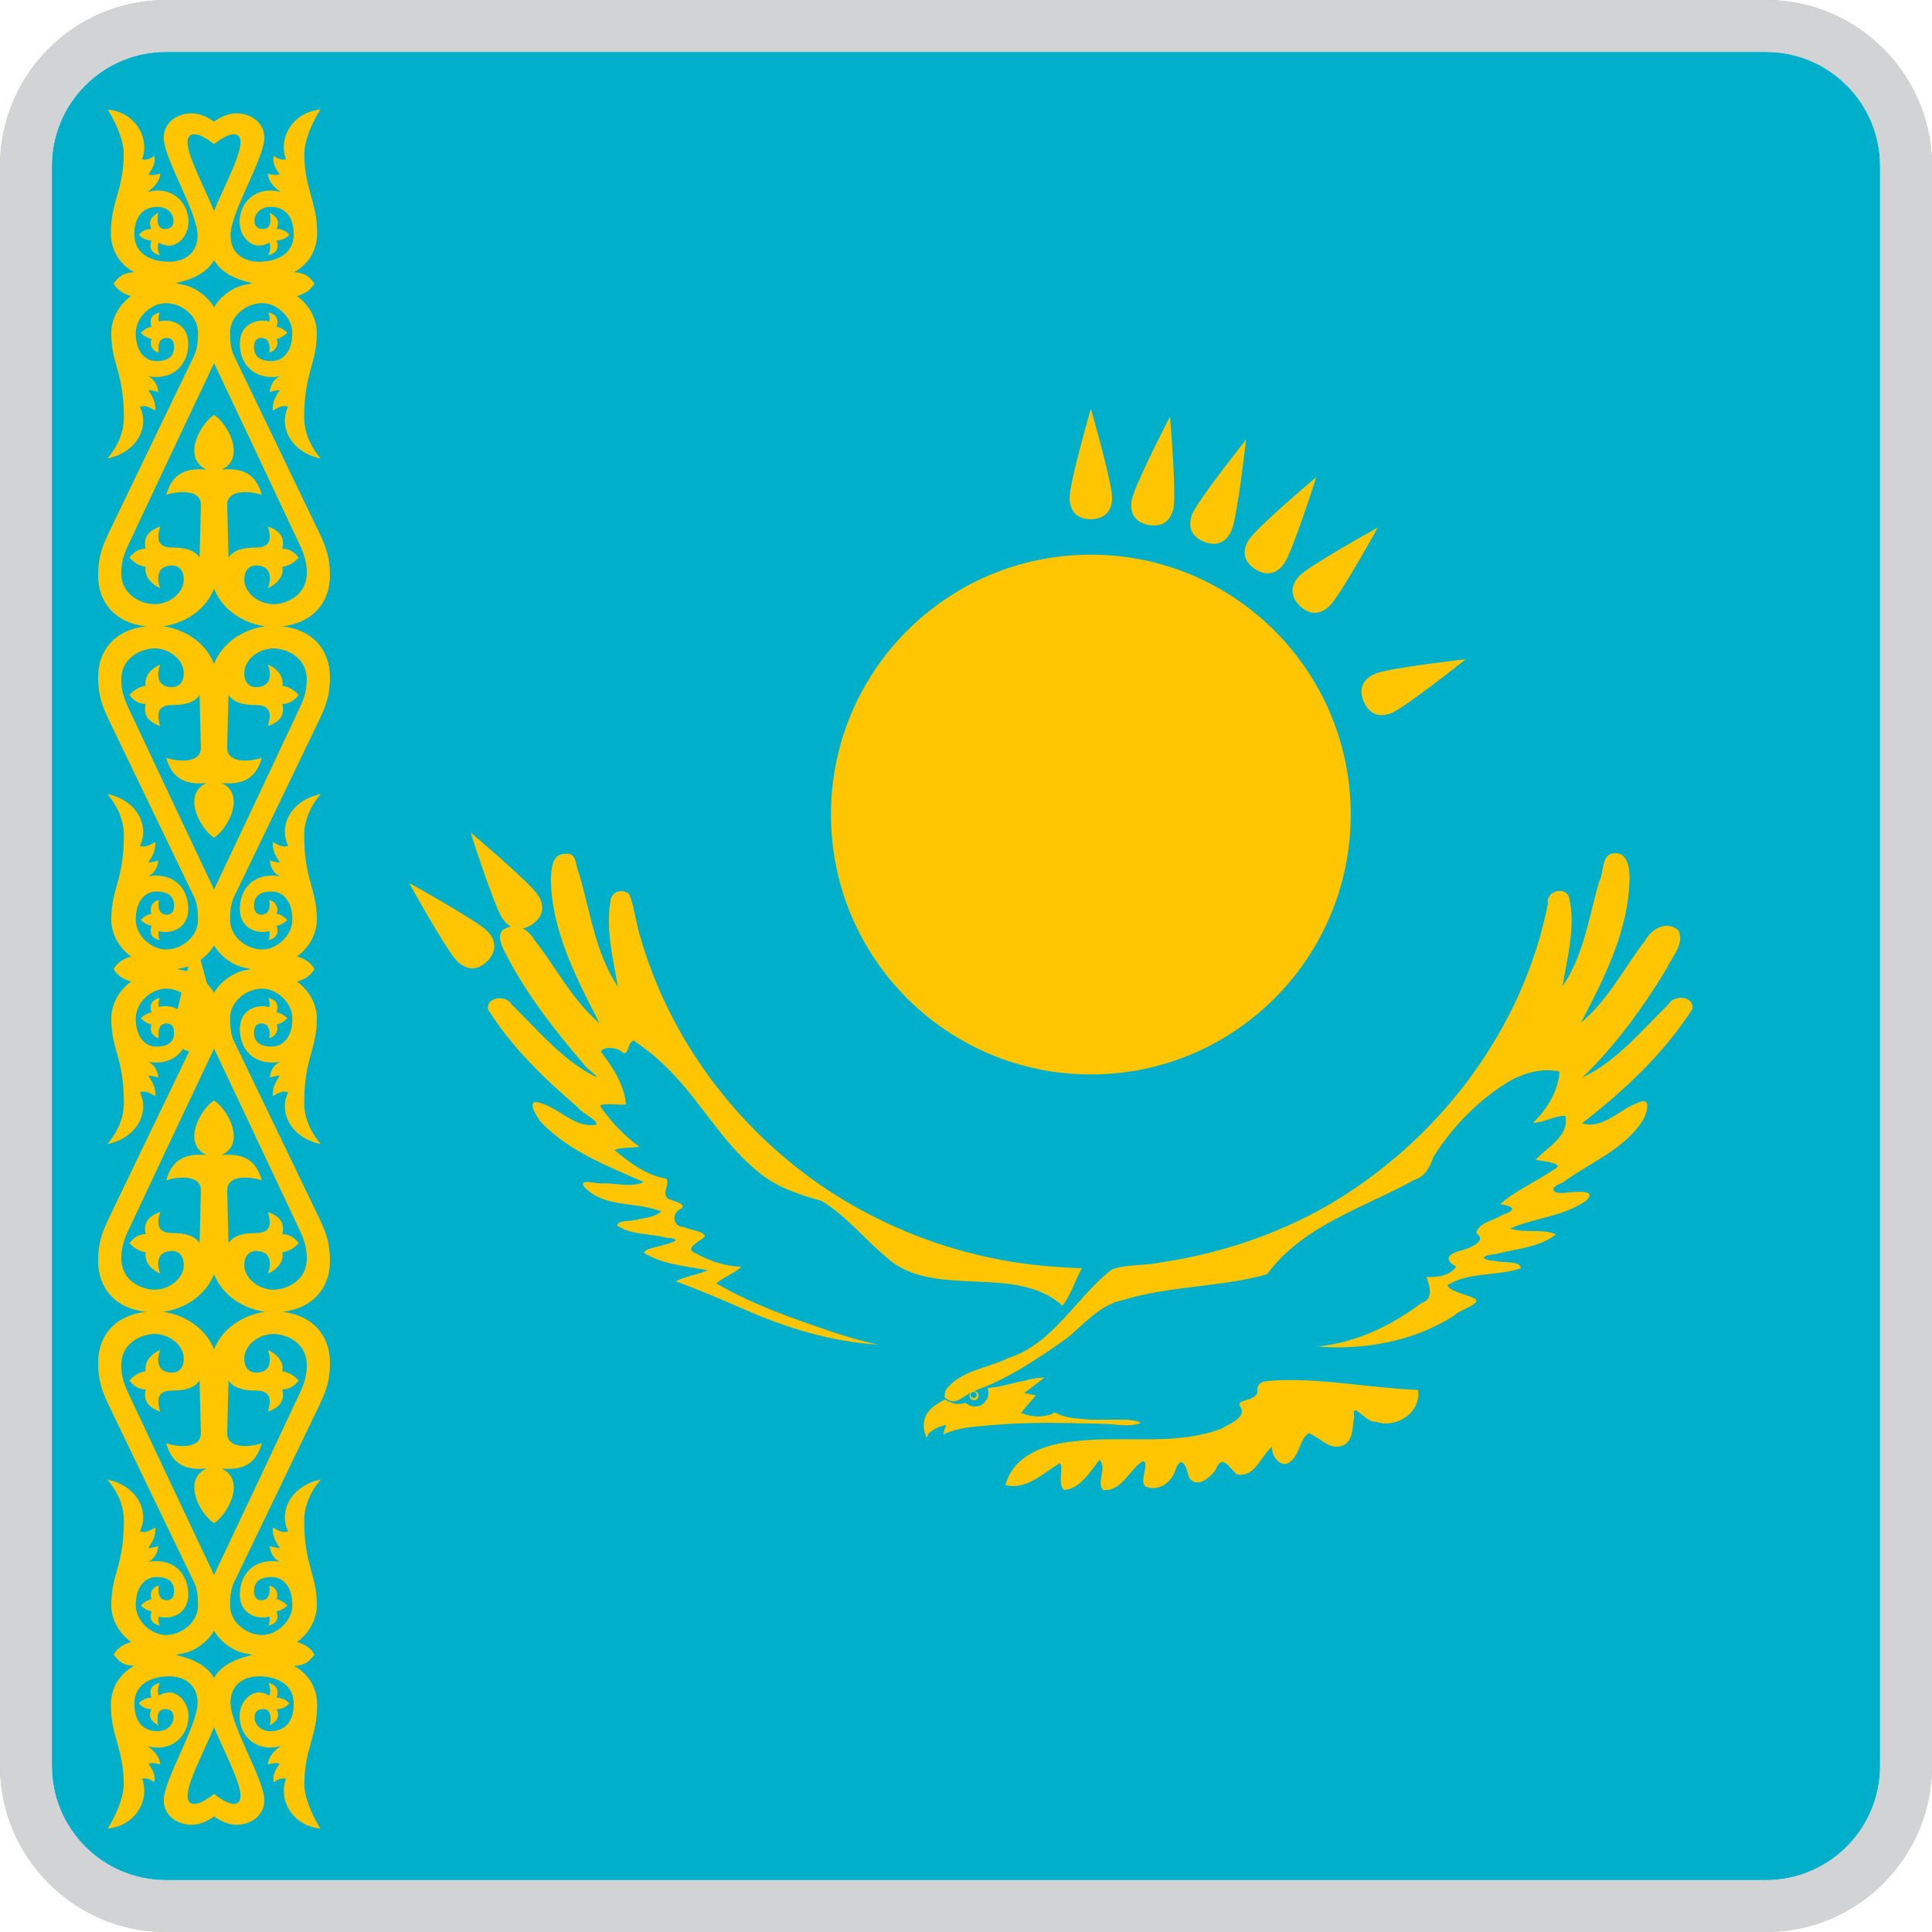 <?xml version="1.0" encoding="utf-8"?>
<!-- Generator: Adobe Illustrator 27.6.1, SVG Export Plug-In . SVG Version: 6.00 Build 0)  -->
<svg version="1.1" xmlns="http://www.w3.org/2000/svg" xmlns:xlink="http://www.w3.org/1999/xlink" x="0px" y="0px"
	 viewBox="0 0 120 120" style="enable-background:new 0 0 120 120;" xml:space="preserve">
<style type="text/css">
	.st0{fill:#CAB99E;}
	.st1{clip-path:url(#SVGID_00000180326642899650786390000004794784595519747502_);}
	.st2{fill:#00B0CB;}
	.st3{fill:#FFC500;}
	.st4{fill:#D1D3D4;}
</style>
<g id="Layer_1">
	<g>
		<g>
			<path class="st0" d="M109.686,3.223c3.916,0,7.091,3.175,7.091,7.091v99.372c0,3.919-3.175,7.092-7.091,7.092h-99.374
				c-3.916,0-7.091-3.173-7.091-7.092v-99.372c0-3.916,3.175-7.091,7.091-7.091H109.686 M109.686,0h-99.374
				C4.625,0,0,4.625,0,10.313v99.372C0,115.373,4.625,120,10.312,120h99.374C115.374,120,120,115.373,120,109.686v-99.372
				C120,4.625,115.374,0,109.686,0L109.686,0z"/>
		</g>
		<g>
			<defs>
				<path id="SVGID_1_" d="M116.777,109.686c0,3.919-3.175,7.092-7.091,7.092h-99.374c-3.916,0-7.091-3.173-7.091-7.092
					v-99.372c0-3.916,3.175-7.091,7.091-7.091h99.374c3.916,0,7.091,3.175,7.091,7.091V109.686z"/>
			</defs>
			<clipPath id="SVGID_00000162328302440882981000000008956896839604858809_">
				<use xlink:href="#SVGID_1_"  style="overflow:visible;"/>
			</clipPath>
			<g style="clip-path:url(#SVGID_00000162328302440882981000000008956896839604858809_);">
				<g>
					<rect x="-1.101" y="0.207" class="st2" width="123.922" height="119.965"/>
				</g>
				<g>
					<g>
						<g>
							<path class="st3" d="M67.754,34.451c8.913,0,16.142,7.226,16.142,16.141c0,8.916-7.229,16.143-16.142,16.143
								c-8.916,0-16.142-7.227-16.142-16.143C51.612,41.678,58.838,34.451,67.754,34.451z"/>
						</g>
					</g>
					<g id="r4_40_">
						<g id="r_160_">
							<g>
								<path class="st3" d="M67.754,32.25c0.96-0.012,1.319-0.613,1.319-1.332c0-0.959-1.319-5.529-1.319-5.529
									s-1.319,4.57-1.319,5.529C66.435,31.637,66.794,32.25,67.754,32.25z"/>
							</g>
						</g>
						<g transform="rotate(90)">
							<g id="r_159_">
								<g>
									<path class="st3" d="M86.096,50.592c0.013,0.961,0.613,1.32,1.332,1.32c0.959,0,5.53-1.32,5.53-1.32
										s-4.571-1.318-5.53-1.318C86.709,49.273,86.096,49.633,86.096,50.592z"/>
								</g>
							</g>
						</g>
						<g transform="rotate(180)">
							<g id="r_158_">
								<g>
									<path class="st3" d="M67.754,68.936c-0.96,0.012-1.319,0.611-1.319,1.332c0,0.959,1.319,5.529,1.319,5.529
										s1.319-4.57,1.319-5.529C69.073,69.547,68.714,68.936,67.754,68.936z"/>
								</g>
							</g>
						</g>
						<g transform="rotate(270)">
							<g id="r_157_">
								<g>
									<path class="st3" d="M49.411,50.592c-0.013-0.959-0.612-1.318-1.331-1.318c-0.961,0-5.529,1.318-5.529,1.318
										s4.568,1.32,5.529,1.32C48.799,51.912,49.411,51.553,49.411,50.592z"/>
								</g>
							</g>
						</g>
					</g>
					<g id="r4_39_">
						<g id="r_156_">
							<g>
								<path class="st3" d="M74.772,33.645c0.892,0.357,1.454-0.059,1.728-0.723
									c0.368-0.887,0.897-5.615,0.897-5.615s-2.968,3.717-3.335,4.604C73.788,32.576,73.885,33.277,74.772,33.645
									z"/>
							</g>
						</g>
						<g transform="rotate(90)">
							<g id="r_155_">
								<g>
									<path class="st3" d="M84.699,57.613c-0.355,0.891,0.061,1.453,0.726,1.726
										c0.887,0.367,5.615,0.898,5.615,0.898s-3.719-2.969-4.605-3.336C85.769,56.627,85.067,56.725,84.699,57.613z
										"/>
								</g>
							</g>
						</g>
						<g transform="rotate(180)">
							<g id="r_154_">
								<g>
									<path class="st3" d="M60.733,67.539c-0.892-0.355-1.453,0.06-1.728,0.725
										c-0.367,0.887-0.896,5.615-0.896,5.615s2.968-3.717,3.335-4.606C61.719,68.609,61.621,67.906,60.733,67.539
										z"/>
								</g>
							</g>
						</g>
						<g transform="rotate(22.5)">
							<g id="r_153_">
								<g>
									<path class="st3" d="M50.807,43.572c0.355-0.891-0.059-1.453-0.725-1.728
										c-0.888-0.367-5.612-0.896-5.612-0.896s3.715,2.969,4.603,3.336C49.737,44.559,50.44,44.459,50.807,43.572
										z"/>
								</g>
							</g>
						</g>
					</g>
					<g id="r4_38_">
						<g id="r_152_">
							<g>
								<path class="st3" d="M80.724,37.623c0.687,0.67,1.365,0.5,1.875-0.008c0.678-0.68,2.977-4.846,2.977-4.846
									s-4.165,2.299-4.843,2.977C80.224,36.256,80.046,36.945,80.724,37.623z"/>
							</g>
						</g>
						<g transform="rotate(90)">
							<g id="r_151_">
								<g>
									<path class="st3" d="M80.724,63.563c-0.67,0.686-0.5,1.364,0.009,1.875c0.678,0.679,4.843,2.978,4.843,2.978
										s-2.299-4.166-2.977-4.844C82.089,63.063,81.402,62.885,80.724,63.563z"/>
								</g>
							</g>
						</g>
						<g transform="rotate(180)">
							<g id="r_150_">
								<g>
									<path class="st3" d="M54.783,63.563c-0.686-0.671-1.365-0.5-1.874,0.009c-0.68,0.678-2.978,4.844-2.978,4.844
										s4.166-2.299,4.844-2.978C55.284,64.928,55.462,64.242,54.783,63.563z"/>
								</g>
							</g>
						</g>
						<g transform="rotate(45)">
							<g id="r_149_">
								<g>
									<path class="st3" d="M54.783,37.623c0.669-0.688,0.501-1.367-0.009-1.877
										c-0.678-0.678-4.844-2.977-4.844-2.977s2.299,4.166,2.978,4.846C53.418,38.123,54.105,38.301,54.783,37.623z"
										/>
								</g>
							</g>
						</g>
					</g>
					<g id="r16_10_">
						<g id="r4_37_">
							<g id="r_148_">
								<g>
									<path class="st3" d="M84.699,43.572c0.379,0.883,1.07,0.986,1.735,0.711
										c0.887-0.367,4.605-3.336,4.605-3.336s-4.729,0.529-5.615,0.896C84.76,42.119,84.332,42.685,84.699,43.572
										z"/>
								</g>
							</g>
							<g transform="rotate(90)">
								<g id="r_147_">
									<g>
										<path class="st3" d="M74.772,67.539c-0.881,0.379-0.984,1.07-0.709,1.734
											c0.367,0.889,3.335,4.606,3.335,4.606s-0.529-4.729-0.897-5.615
											C76.227,67.6,75.659,67.172,74.772,67.539z"/>
									</g>
								</g>
							</g>
							<g transform="rotate(180)">
								<g id="r_146_">
									<g>
										<path class="st3" d="M50.807,57.613c-0.378-0.884-1.069-0.986-1.734-0.711
											c-0.888,0.367-4.603,3.336-4.603,3.336s4.725-0.531,5.612-0.898C50.747,59.066,51.174,58.498,50.807,57.613z
											"/>
									</g>
								</g>
							</g>
							<g transform="rotate(67.5)">
								<g id="r_145_">
									<g>
										<path class="st3" d="M60.733,33.645c0.883-0.377,0.985-1.068,0.71-1.734c-0.367-0.887-3.335-4.604-3.335-4.604
											s0.529,4.729,0.896,5.615C59.28,33.586,59.847,34.014,60.733,33.645z"/>
									</g>
								</g>
							</g>
						</g>
					</g>
					<g id="r4_36_">
						<g id="r_144_">
							<g>
								<path class="st3" d="M71.331,32.605c0.944,0.173,1.414-0.345,1.555-1.05c0.188-0.941-0.215-5.682-0.215-5.682
									s-2.187,4.225-2.374,5.166C70.157,31.744,70.391,32.416,71.331,32.605z"/>
							</g>
						</g>
						<g transform="rotate(90)">
							<g id="r_143_">
								<g>
									<path class="st3" d="M85.744,54.172c-0.177,0.941,0.342,1.412,1.049,1.553
										c0.94,0.188,5.681-0.215,5.681-0.215s-4.225-2.188-5.168-2.375C86.602,52.998,85.93,53.231,85.744,54.172z
										"/>
								</g>
							</g>
						</g>
						<g transform="rotate(180)">
							<g id="r_142_">
								<g>
									<path class="st3" d="M64.176,68.584c-0.945-0.176-1.414,0.342-1.556,1.047
										c-0.185,0.941,0.217,5.683,0.217,5.683s2.185-4.226,2.372-5.166C65.35,69.439,65.115,68.772,64.176,68.584z
										"/>
								</g>
							</g>
						</g>
						<g transform="rotate(270)">
							<g id="r_141_">
								<g>
									<path class="st3" d="M49.763,47.014c0.176-0.943-0.343-1.414-1.049-1.553
										c-0.94-0.188-5.679,0.215-5.679,0.215s4.224,2.186,5.165,2.373C48.906,48.19,49.576,47.955,49.763,47.014z
										"/>
								</g>
							</g>
						</g>
					</g>
					<g id="r4_35_">
						<g id="r_140_">
							<g>
								<path class="st3" d="M77.944,35.342c0.805,0.521,1.436,0.223,1.836-0.373c0.534-0.799,1.976-5.334,1.976-5.334
									s-3.637,3.068-4.169,3.867C77.186,34.1,77.147,34.809,77.944,35.342z"/>
							</g>
						</g>
						<g transform="rotate(90)">
							<g id="r_139_">
								<g>
									<path class="st3" d="M83.006,60.783c-0.525,0.805-0.225,1.438,0.372,1.838
										c0.799,0.531,5.332,1.975,5.332,1.975s-3.066-3.637-3.865-4.17
										C84.247,60.025,83.538,59.984,83.006,60.783z"/>
								</g>
							</g>
						</g>
						<g transform="rotate(180)">
							<g id="r_138_">
								<g>
									<path class="st3" d="M57.563,65.844c-0.806-0.521-1.438-0.223-1.838,0.373
										c-0.533,0.799-1.975,5.334-1.975,5.334s3.636-3.068,4.169-3.867C58.319,67.086,58.361,66.377,57.563,65.844z"
										/>
								</g>
							</g>
						</g>
						<g transform="rotate(22.5)">
							<g id="r_137_">
								<g>
									<path class="st3" d="M52.501,40.402c0.524-0.805,0.225-1.438-0.373-1.838c-0.798-0.533-5.332-1.975-5.332-1.975
										s3.068,3.637,3.866,4.17C51.26,41.158,51.969,41.201,52.501,40.402z"/>
								</g>
							</g>
						</g>
					</g>
					<g id="sun_5_" transform="translate(1080.472,420)">
						<g id="r4_34_">
							<g id="r_136_">
								<g>
									<path class="st3" d="M83.006,40.402c0.542,0.789,1.241,0.756,1.839,0.357c0.799-0.533,3.865-4.17,3.865-4.17
										s-4.533,1.442-5.332,1.975C82.781,38.965,82.471,39.605,83.006,40.402z"/>
								</g>
							</g>
							<g transform="rotate(90)">
								<g id="r_135_">
									<g>
										<path class="st3" d="M77.944,65.844c-0.793,0.543-0.758,1.242-0.357,1.84
											c0.532,0.799,4.169,3.867,4.169,3.867s-1.441-4.535-1.976-5.334C79.38,65.621,78.742,65.314,77.944,65.844z
											"/>
									</g>
								</g>
							</g>
							<g transform="rotate(180)">
								<g id="r_134_">
									<g>
										<path class="st3" d="M52.501,60.783c-0.541-0.791-1.241-0.758-1.839-0.357
											c-0.798,0.533-3.866,4.17-3.866,4.17s4.534-1.443,5.332-1.975C52.726,62.221,53.035,61.58,52.501,60.783
											z"/>
									</g>
								</g>
							</g>
							<g transform="rotate(45)">
								<g id="r_133_">
									<g>
										<path class="st3" d="M57.563,35.342c0.79-0.545,0.756-1.242,0.356-1.84
											c-0.533-0.799-4.169-3.867-4.169-3.867s1.441,4.535,1.975,5.334C56.126,35.565,56.766,35.875,57.563,35.342z
											"/>
									</g>
								</g>
							</g>
						</g>
						<g id="r16_9_">
							<g id="r4_33_">
								<g id="r_132_">
									<g>
										<path class="st3" d="M85.744,47.014c0.198,0.939,0.858,1.176,1.562,1.035
											c0.943-0.188,5.168-2.373,5.168-2.373s-4.74-0.402-5.681-0.215C86.086,45.6,85.557,46.072,85.744,47.014
											z"/>
									</g>
								</g>
								<g transform="rotate(90)">
									<g id="r_131_">
										<g>
											<path class="st3" d="M71.331,68.584c-0.938,0.197-1.174,0.856-1.034,1.563c0.188,0.94,2.374,5.166,2.374,5.166
												s0.402-4.741,0.215-5.683C72.745,68.926,72.273,68.394,71.331,68.584z"/>
										</g>
									</g>
								</g>
								<g transform="rotate(180)">
									<g id="r_130_">
										<g>
											<path class="st3" d="M49.763,54.172c-0.198-0.94-0.856-1.174-1.562-1.037
												c-0.941,0.188-5.165,2.375-5.165,2.375s4.739,0.402,5.679,0.215C49.42,55.584,49.95,55.111,49.763,54.172z"
												/>
										</g>
									</g>
								</g>
								<g transform="rotate(11.25)">
									<g id="r_129_">
										<g>
											<path class="st3" d="M64.176,32.605c0.939-0.2,1.174-0.86,1.033-1.565
												c-0.188-0.941-2.372-5.166-2.372-5.166s-0.402,4.74-0.217,5.682
												C62.762,32.26,63.233,32.789,64.176,32.605z"/>
										</g>
									</g>
								</g>
							</g>
						</g>
					</g>
					<g id="bird_5_">
						<g>
							<g>
								<path class="st3" d="M64.873,85.559c-0.432,0.023-0.853,0.08-1.264,0.211
									c-0.564,0.076-1.103,0.274-1.663,0.365l-0.224,0.035l-0.377,0.037c0.026,0.103,0.042,0.207,0.042,0.311
									c0,0.109-0.012,0.214-0.042,0.301c-0.022,0.084-0.1,0.188-0.159,0.252
									c-0.08,0.088-0.165,0.164-0.264,0.213c-0.097,0.047-0.204,0.066-0.312,0.074
									c-0.107,0.004-0.22,0-0.324-0.039c-0.108-0.035-0.207-0.104-0.299-0.184
									c-0.111,0.027-0.229,0.047-0.336,0.059c-0.113,0.014-0.217,0.014-0.316,0
									C59.222,87.162,59.106,87.127,59,87.082c-0.108-0.043-0.213-0.1-0.312-0.164
									c-0.407,0.24-0.864,0.467-1.112,0.889c-0.139,0.191-0.168,0.41-0.199,0.639
									c-0.02,0.279,0.052,0.577,0.172,0.836c0.044,0.076,0.08-0.275,0.216-0.324
									c0.228-0.188,0.513-0.324,0.799-0.4c0.244-0.123,0.213,0.008,0.113,0.201
									c-0.024,0.1-0.16,0.48,0.023,0.287c0.812-0.359,1.711-0.432,2.588-0.5
									c1.272-0.131,2.547-0.16,3.821-0.176c1.201,0.016,2.401,0.031,3.601,0.076
									c0.572,0.016,1.147,0.144,1.711,0.049c0.137-0.037,0.348-0.045,0.429-0.125
									c-0.257-0.148-0.556-0.152-0.84-0.188h-2.288c-0.637-0.062-1.3-0.07-1.898-0.31
									c-0.161-0.065-0.309-0.217-0.461-0.053c-0.228,0.079-0.471,0.137-0.711,0.152
									c-0.421,0.031-0.841-0.057-1.228-0.213c0.28-0.387,0.614-0.727,0.924-1.088
									c-0.248-0.039-0.488-0.092-0.736-0.152C64.046,86.219,64.449,85.879,64.873,85.559z"/>
							</g>
						</g>
						<g>
							<g>
								<path class="st3" d="M83.556,89.703c-0.868,0.521-1.532-0.404-2.258-0.681
									c-0.52,0.28-0.567,1.224-1.053,1.669c-0.58,0.66-1.291-0.184-1.237-0.835
									c-0.695,0.585-1.045,1.911-2.168,1.733c-0.53-0.433-0.926-1.344-1.331-0.307
									c-0.332,0.506-1.213,1.227-1.67,0.461c-0.141-0.674-0.48-1.469-0.848-0.396
									c-0.252,0.76-1.06,1.316-1.844,0.984c-0.43-0.35,0.343-1.647-0.203-1.553
									c-0.814,0.537-1.29,1.877-2.428,1.77c-0.441-0.496,0.268-1.336-0.218-1.887
									c-0.572,0.735-1.205,1.809-2.196,1.887c-0.477-0.387,0.02-1.498-0.287-1.662
									c-1.014,0.607-2.086,1.693-3.363,1.353c0.496-1.904,2.576-2.572,4.327-2.721
									c3.008-0.369,6.176,0.311,9.071-0.775c0.468-0.285,1.601-0.689,1.198-1.35
									c-0.357-0.521,0.93-0.318,1.054-0.926c-0.077-0.771,0.592-0.666,1.243-0.734
									c2.925-0.125,5.812,0.49,8.729,0.596c0.22,1.418-1.357,2.418-2.625,1.978
									c-0.606,0.1-1.516-1.395-1.337-0.307C83.991,88.568,84.077,89.322,83.556,89.703 M58.676,86.793
									c0.677,0.619,1.152-0.115,1.784-0.385c2.121-0.731,3.975-2.006,5.8-3.281
									c1.106-0.914,2.066-2.102,3.551-2.397c2.897-0.878,5.979-0.772,8.887-1.579
									c2.215-3.033,5.978-4.115,9.128-5.859c0.708-0.219,0.981-0.801,1.208-1.445
									c1.204-1.898,2.843-3.58,4.78-4.731c0.917-0.5,2.011-0.789,3.05-0.56
									c-0.074,1.236-0.784,2.332-1.641,3.188c0.701-0.013,1.304-0.459,2.011-0.434
									c0.244,1.27-1.127,1.934-1.855,2.725c0.406,0.094,1.961,0.211,1.113,0.617
									c-1.08,0.75-2.314,1.266-3.311,2.135c0.92,0.166,1.024,0.363,0.089,0.696
									c-0.507,0.343-1.48,0.462-1.575,1.132c0.695,0.426-0.319,0.85-0.712,0.991
									c-0.748,0.173-1.535,0.5-0.54,1.067c-0.375,0.568-1.184,0.689-1.842,0.633
									c0.199,0.644,0.489,1.365-0.347,1.65c-1.874,1.416-4.075,2.445-6.432,2.682
									c2.943,0.227,5.975-0.32,8.49-1.92c0.332-0.395,2.073-0.815,1.099-1.145
									c-0.456-0.191-1.439-0.404-1.506-0.752c1.361-0.841,3.077-0.541,4.544-1.041
									c0.038-0.475-1.114-0.341-1.546-0.451c-1.024-0.084-0.963-0.346,0.024-0.443
									c1.25-0.33,2.666-0.397,3.718-1.211c-0.856-0.397-1.934-0.047-2.847-0.371
									c1.548-0.678,3.376-0.746,4.767-1.764c0.632-0.705-0.811-0.484-1.233-0.467
									c-0.856,0.148-1.254-0.262-0.278-0.619c1.663-1.226,3.769-2.023,4.939-3.801
									c0.278-0.398,0.652-1.6-0.23-1.168c-1.162,0.387-2.185,1.691-3.507,1.289
									c2.606-2.019,5.087-4.322,6.87-7.119c0.092-0.807-1.176-0.893-1.505-0.26
									c-1.674,1.615-3.19,3.52-5.335,4.531c2.054-1.982,3.752-4.33,5.233-6.764
									c0.318-0.723,1.172-1.592,0.708-2.394c-0.747-0.619-1.681-0.055-2.07,0.685
									c-1.301,1.699-2.29,3.684-3.964,5.07c1.467-2.799,2.984-5.777,3.021-9.004
									c-0.004-0.663-0.137-1.643-1.041-1.518c-0.715,0.127-0.543,1.197-0.839,1.738
									c-0.65,2.205-0.954,4.592-2.285,6.524c0.299-1.793,0.822-3.657,0.421-5.469
									c-0.188-0.809-1.493-0.461-1.326,0.34c-1.559,7.9-6.86,14.81-13.795,18.807
									c-3.174,1.797-6.72,2.956-10.327,3.481c-0.971,0.213-2.019,0.088-2.948,0.418
									c-2.248,1.725-3.609,4.607-6.454,5.512c-1.277,0.635-2.938,0.762-3.85,1.947
									C58.688,86.451,58.673,86.627,58.676,86.793"/>
							</g>
						</g>
						<g>
							<g>
								<path class="st3" d="M67.193,78.777c-0.421,0.764-0.667,1.641-1.208,2.322
									c-1.624-1.478-3.979-1.43-6.04-1.527c-1.699-0.091-3.549-0.248-4.864-1.461
									c-1.386-1.135-2.516-2.605-4.062-3.525c-1.411-0.385-2.834-0.865-3.97-1.832
									c-2.425-1.978-3.813-4.912-6.183-6.949c-0.453-0.447-0.985-0.791-1.492-1.17
									c-0.482,0.119-0.263,1.156-0.852,0.627c-0.32-0.227-1.122-0.25-1.194,0.068
									c0.725,0.955,1.45,2.045,1.551,3.268c-0.494,0.051-1.373-0.105-1.617,0.078
									c0.656,0.984,1.497,1.855,2.452,2.554c-0.458,0.071-1.361,0.032-1.537,0.216
									c0.948,0.773,1.967,1.565,3.208,1.764c0.255,0.336-0.372,0.982,0.156,1.27
									c0.306,0.122,1.313,0.331,0.618,0.679c-0.476,0.323-0.3,1.068,0.31,1.053
									c0.386,0.195,1.249,0.244,1.317,0.584c-0.341,0.348-1.403,0.76-0.5,1.086
									c0.845,0.469,1.807,0.771,2.771,0.805c-0.483,0.408-1.079,0.639-1.576,1.02
									c2.224,1.307,4.69,2.166,7.129,2.992c0.969,0.325,1.951,0.625,2.958,0.816
									c-2.924-0.168-5.748-1.034-8.411-2.219c-1.381-0.605-2.77-1.188-4.183-1.711
									c0.621-0.322,1.338-0.402,1.98-0.682c-1.333-0.268-2.793-0.355-3.967-1.089
									c0.18-0.321,0.862-0.334,1.239-0.499c0.709-0.17,1.149-0.375,0.15-0.438
									c-1.01-0.275-2.166-0.152-3.055-0.76c0.057-0.365,0.987-0.236,1.366-0.395
									c0.477-0.082,1.007-0.15,1.389-0.473c-1.56-0.645-3.598-0.186-4.819-1.565
									c-0.281-0.523,0.875-0.102,1.204-0.189c0.836,0,1.734,0.266,2.532-0.07
									c-2.272-0.998-4.705-1.932-6.438-3.775c-0.191-0.299-0.769-1.107-0.303-1.207
									c1.348,0.178,2.324,1.648,3.768,1.42c0.19-0.257-0.84-0.682-1.097-1.05
									c-2.102-1.806-4.144-3.763-5.616-6.125c-0.102-0.79,1.139-0.909,1.465-0.3
									c1.608,1.55,3.061,3.355,5.063,4.414c0.711,0.346-0.408-0.408-0.556-0.68
									c-1.852-2.152-3.613-4.42-4.906-6.951c-0.232-0.457-0.616-1.283,0.076-1.524
									c0.693-0.347,1.379,0.126,1.732,0.72c1.359,1.717,2.361,3.756,4.056,5.186
									c-1.443-2.803-2.985-5.752-3.023-8.976c0.034-0.625,0.074-1.57,0.923-1.545
									c0.711-0.107,0.6,0.803,0.832,1.238c0.701,2.369,1.008,4.934,2.414,7.025
									c-0.312-1.758-0.769-3.568-0.464-5.355c0.069-0.585,0.73-0.764,1.162-0.408
									c0.347,0.854,0.42,1.907,0.738,2.818c1.807,6.18,5.86,11.615,11.148,15.264
									c4.354,2.984,9.521,4.768,14.793,5.08C66.237,78.734,66.716,78.748,67.193,78.777"/>
							</g>
						</g>
						<g>
							<g>
								<path class="st3" d="M60.499,86.404c0.157,0,0.285,0.129,0.285,0.285c0,0.156-0.128,0.283-0.285,0.283
									c-0.158,0-0.284-0.127-0.284-0.283C60.215,86.533,60.341,86.404,60.499,86.404z"/>
							</g>
						</g>
						<g>
							<g>
								<path class="st3" d="M60.475,86.527c0.065,0,0.116,0.051,0.116,0.117c0,0.062-0.052,0.113-0.116,0.113
									c-0.064,0-0.116-0.051-0.116-0.113C60.358,86.578,60.41,86.527,60.475,86.527z"/>
							</g>
							<g>
								<path class="st2" d="M60.475,86.836c-0.106,0-0.192-0.088-0.192-0.191c0-0.107,0.086-0.193,0.192-0.193
									c0.105,0,0.192,0.086,0.192,0.193C60.667,86.748,60.58,86.836,60.475,86.836z"/>
							</g>
						</g>
					</g>
				</g>
				<g>
					<path class="st3" d="M19.831,44.707c0.474-0.98,0.661-1.625,0.661-2.65c0-1.65-1.029-2.943-2.965-3.156
						c1.936-0.212,2.965-1.506,2.965-3.156c0-1.025-0.188-1.668-0.661-2.65c0,0-3.812-7.928-5.296-10.994
						c-0.186-0.383-0.245-0.818-0.245-1.457c0-0.986,0.956-1.791,1.958-1.816c0.914-0.021,1.909,0.852,1.909,1.85
						c0,1.211-0.627,1.75-1.272,1.75c-0.793,0-1.11-0.326-1.11-0.883c0-0.389,0.189-0.557,0.458-0.557
						c0.681,0,0.489,0.916,0.489,0.916c0.338-0.074,0.615-0.42,0.458-0.85c0.247-0.057,0.477-0.185,0.661-0.395
						c-0.184-0.176-0.392-0.312-0.661-0.359c0.159-0.525-0.055-0.783-0.515-0.891
						c0.092,0.201,0.096,0.387,0.065,0.565c-0.724-0.207-1.835,0.121-1.835,1.373c0,1.244,0.862,2.291,2.482,2.029
						c-0.387,0.184-0.581,0.56-0.622,0.982c0.295-0.115,0.622-0.131,0.622-0.131
						c-0.19,0.332-0.454,0.621-0.441,1.275c0.299-0.137,0.577-0.389,0.961-0.229
						c-0.603,1.188,0.139,2.82,2.024,3.208c-0.69-0.809-1.027-1.685-1.027-2.554c0-2.818,0.782-3.293,0.782-5.252
						c0-0.811-0.412-1.684-1.228-2.285c0.534-0.15,0.881-0.416,1.08-0.777c0-0.002,0-0.002,0-0.002l0,0
						c-0.381-0.512-0.628-0.662-1.272-0.705c0.714-0.371,1.443-1.177,1.443-2.432c0-1.935-0.796-2.734-0.796-4.916
						c0-1.213,0.991-2.754,0.991-2.754c-1.755,0.177-2.623,1.802-2.129,3.1c-0.28,0.039-0.533-0.023-0.751-0.231
						c-0.128,0.361,0.075,0.779,0.346,1.14c-0.219,0.116-0.38,0.046-0.728-0.026
						c0.032,0.371,0.255,0.766,0.799,1.137c-1.578-0.41-2.549,0.69-2.549,1.84c0,0.869,0.609,1.494,1.205,1.494
						c0.193,0,0.476-0.08,0.635-0.199c0.112,0.24,0.056,0.559-0.061,0.799c0.438-0.115,0.714-0.375,0.518-0.914
						c0.335-0.031,0.602-0.145,0.783-0.359c-0.185-0.234-0.464-0.371-0.783-0.361
						c0.244-0.502-0.029-0.784-0.426-1.014c0,0,0.253,1.014-0.391,1.014c-0.29,0-0.554-0.094-0.554-0.52
						c0-0.371,0.325-0.887,1.075-0.854c0.751,0.033,1.36,0.518,1.36,1.717c0,1.105-0.893,1.654-2.067,1.69
						c-1.06,0.033-1.859-0.541-1.859-1.635c0-1.453,2.1-4.771,2.1-6.068c0-0.973-0.875-1.514-1.731-1.514
						c-0.533,0-1.024,0.254-1.394,0.516c-0.368-0.262-0.859-0.516-1.393-0.516c-0.856,0-1.73,0.541-1.73,1.514
						c0,1.297,2.101,4.615,2.101,6.068c0,1.094-0.8,1.668-1.859,1.635c-1.176-0.035-2.066-0.584-2.066-1.69
						c0-1.199,0.607-1.684,1.357-1.717c0.752-0.033,1.076,0.482,1.076,0.854c0,0.426-0.264,0.52-0.553,0.52
						c-0.644,0-0.392-1.014-0.392-1.014c-0.397,0.23-0.669,0.512-0.425,1.014
						c-0.319-0.01-0.6,0.127-0.783,0.361c0.181,0.215,0.449,0.328,0.783,0.359
						c-0.197,0.539,0.08,0.799,0.517,0.914c-0.115-0.24-0.174-0.559-0.061-0.799
						c0.159,0.119,0.442,0.199,0.636,0.199c0.595,0,1.205-0.625,1.205-1.494c0-1.15-0.971-2.25-2.55-1.84
						c0.544-0.371,0.767-0.766,0.799-1.137c-0.349,0.072-0.509,0.143-0.727,0.026
						c0.272-0.36,0.474-0.778,0.345-1.14C9.354,9.881,9.102,9.943,8.823,9.904
						c0.494-1.298-0.376-2.923-2.131-3.1c0,0,0.993,1.541,0.993,2.754c0,2.182-0.798,2.981-0.798,4.916
						c0,1.255,0.73,2.061,1.445,2.432c-0.643,0.043-0.891,0.193-1.273,0.705h0.002c-0.001,0-0.002,0-0.002,0.002
						c0.2,0.361,0.546,0.627,1.081,0.777c-0.815,0.602-1.23,1.475-1.23,2.285c0,1.959,0.784,2.434,0.784,5.252
						c0,0.869-0.338,1.744-1.028,2.554c1.887-0.388,2.627-2.021,2.023-3.208c0.386-0.16,0.663,0.092,0.964,0.229
						c0.011-0.654-0.251-0.943-0.441-1.275c0,0,0.327,0.016,0.621,0.131c-0.04-0.422-0.236-0.799-0.621-0.982
						c1.618,0.262,2.481-0.785,2.481-2.029c0-1.252-1.111-1.58-1.836-1.373c-0.031-0.178-0.028-0.363,0.065-0.565
						c-0.461,0.107-0.673,0.365-0.514,0.891c-0.27,0.047-0.478,0.184-0.661,0.359
						c0.183,0.209,0.415,0.338,0.661,0.395c-0.159,0.43,0.119,0.775,0.457,0.85c0,0-0.191-0.916,0.489-0.916
						c0.271,0,0.458,0.168,0.458,0.557c0,0.557-0.317,0.883-1.111,0.883c-0.644,0-1.271-0.539-1.271-1.75
						c0-0.998,0.995-1.871,1.909-1.85c1.002,0.025,1.958,0.83,1.958,1.816c0,0.639-0.059,1.074-0.244,1.457
						c-1.483,3.066-5.297,10.994-5.297,10.994c-0.473,0.982-0.661,1.625-0.661,2.65
						c0,1.65,1.029,2.944,2.967,3.156c-1.938,0.213-2.967,1.506-2.967,3.156c0,1.025,0.189,1.67,0.661,2.65
						c0,0,3.813,7.928,5.297,10.996c0.186,0.381,0.244,0.816,0.244,1.455c0,0.986-0.956,1.793-1.958,1.816
						c-0.914,0.023-1.909-0.852-1.909-1.848c0-1.213,0.627-1.752,1.271-1.752c0.794,0,1.111,0.326,1.111,0.883
						c0,0.391-0.188,0.557-0.458,0.557c-0.681,0-0.489-0.916-0.489-0.916c-0.338,0.074-0.616,0.42-0.457,0.85
						c-0.246,0.057-0.478,0.188-0.661,0.395c0.183,0.176,0.392,0.314,0.661,0.359
						c-0.159,0.527,0.053,0.783,0.514,0.892c-0.093-0.203-0.096-0.389-0.065-0.564
						c0.725,0.205,1.836-0.123,1.836-1.375c0-1.242-0.863-2.289-2.481-2.029c0.385-0.184,0.581-0.561,0.621-0.981
						c-0.294,0.113-0.621,0.131-0.621,0.131c0.19-0.334,0.452-0.623,0.441-1.277
						c-0.301,0.137-0.578,0.39-0.964,0.231c0.604-1.19-0.137-2.822-2.023-3.209
						c0.69,0.811,1.028,1.684,1.028,2.555c0,2.818-0.784,3.291-0.784,5.252c0,0.808,0.414,1.682,1.23,2.283
						c-0.535,0.15-0.881,0.416-1.081,0.779h0.002H7.06c0.2,0.363,0.546,0.629,1.081,0.779
						c-0.815,0.602-1.23,1.475-1.23,2.285c0,1.959,0.784,2.435,0.784,5.252c0,0.869-0.338,1.744-1.028,2.553
						c1.887-0.387,2.627-2.019,2.023-3.207c0.386-0.16,0.663,0.094,0.964,0.23
						c0.011-0.656-0.251-0.943-0.441-1.277c0,0,0.327,0.016,0.621,0.131c-0.04-0.422-0.236-0.797-0.621-0.98
						c1.618,0.26,2.481-0.787,2.481-2.031c0-1.25-1.111-1.58-1.836-1.373c-0.031-0.176-0.028-0.361,0.065-0.566
						c-0.461,0.109-0.673,0.367-0.514,0.893c-0.27,0.047-0.478,0.183-0.661,0.359
						c0.183,0.209,0.415,0.34,0.661,0.395c-0.159,0.43,0.119,0.775,0.457,0.852c0,0-0.191-0.918,0.489-0.918
						c0.271,0,0.458,0.168,0.458,0.555c0,0.561-0.317,0.885-1.111,0.885c-0.644,0-1.271-0.541-1.271-1.75
						c0-0.998,0.995-1.871,1.909-1.85c1.002,0.025,1.958,0.832,1.958,1.816c0,0.639-0.059,1.074-0.244,1.457
						c-1.483,3.064-5.297,10.994-5.297,10.994c-0.473,0.982-0.661,1.625-0.661,2.65
						c0,1.652,1.029,2.943,2.967,3.157c-1.938,0.214-2.967,1.503-2.967,3.155c0,1.025,0.189,1.67,0.661,2.652
						c0,0,3.813,7.928,5.297,10.994c0.186,0.383,0.244,0.818,0.244,1.457c0,0.984-0.956,1.791-1.958,1.814
						c-0.914,0.024-1.909-0.854-1.909-1.85c0-1.209,0.627-1.75,1.271-1.75c0.794,0,1.111,0.326,1.111,0.883
						c0,0.389-0.188,0.559-0.458,0.559c-0.681,0-0.489-0.918-0.489-0.918c-0.338,0.074-0.616,0.418-0.457,0.852
						c-0.246,0.055-0.478,0.186-0.661,0.393c0.183,0.178,0.392,0.312,0.661,0.359
						c-0.159,0.527,0.053,0.783,0.514,0.893c-0.093-0.203-0.096-0.389-0.065-0.565
						c0.725,0.205,1.836-0.123,1.836-1.375c0-1.242-0.863-2.291-2.481-2.029c0.385-0.184,0.581-0.559,0.621-0.981
						c-0.294,0.115-0.621,0.131-0.621,0.131c0.19-0.334,0.452-0.621,0.441-1.277
						c-0.301,0.137-0.578,0.389-0.964,0.229c0.604-1.187-0.137-2.819-2.023-3.208
						c0.69,0.811,1.028,1.684,1.028,2.553c0,2.821-0.784,3.293-0.784,5.252c0,0.811,0.414,1.686,1.23,2.285
						c-0.535,0.15-0.881,0.416-1.081,0.779c0,0,0.002,0,0.003,0H7.06c0.383,0.512,0.631,0.664,1.273,0.705
						c-0.716,0.371-1.445,1.178-1.445,2.434c0,1.935,0.798,2.734,0.798,4.916c0,1.211-0.993,2.752-0.993,2.752
						c1.755-0.176,2.625-1.799,2.131-3.1c0.278-0.039,0.531,0.023,0.749,0.231
						c0.129-0.361-0.073-0.777-0.345-1.137c0.218-0.119,0.378-0.049,0.727,0.023
						c-0.032-0.371-0.255-0.766-0.799-1.135c1.579,0.408,2.55-0.691,2.55-1.842c0-0.869-0.61-1.494-1.205-1.494
						c-0.193,0-0.477,0.08-0.636,0.199c-0.112-0.238-0.054-0.559,0.061-0.798c-0.436,0.114-0.714,0.375-0.517,0.913
						c-0.334,0.031-0.603,0.145-0.783,0.361c0.184,0.234,0.464,0.371,0.783,0.359
						c-0.244,0.504,0.028,0.785,0.425,1.014c0,0-0.252-1.014,0.392-1.014c0.289,0,0.553,0.094,0.553,0.519
						c0,0.373-0.324,0.888-1.076,0.854c-0.75-0.031-1.357-0.516-1.357-1.715c0-1.105,0.891-1.656,2.066-1.692
						c1.06-0.033,1.859,0.541,1.859,1.635c0,1.455-2.101,4.771-2.101,6.066c0,0.975,0.875,1.518,1.73,1.518
						c0.534,0,1.025-0.254,1.393-0.518c0.369,0.264,0.86,0.518,1.394,0.518c0.856,0,1.731-0.543,1.731-1.518
						c0-1.295-2.1-4.611-2.1-6.066c0-1.094,0.799-1.668,1.859-1.635c1.175,0.035,2.067,0.586,2.067,1.692
						c0,1.199-0.609,1.683-1.36,1.715c-0.75,0.034-1.075-0.48-1.075-0.854c0-0.426,0.264-0.519,0.554-0.519
						c0.643,0,0.391,1.014,0.391,1.014c0.397-0.229,0.67-0.51,0.426-1.014c0.319,0.012,0.599-0.125,0.783-0.359
						c-0.182-0.217-0.448-0.33-0.783-0.361c0.196-0.538-0.08-0.799-0.518-0.913
						c0.117,0.239,0.174,0.559,0.061,0.798c-0.159-0.119-0.441-0.199-0.635-0.199c-0.596,0-1.205,0.625-1.205,1.494
						c0,1.15,0.971,2.25,2.549,1.842c-0.544,0.369-0.767,0.764-0.799,1.135c0.348-0.072,0.509-0.143,0.728-0.023
						c-0.271,0.359-0.474,0.775-0.346,1.137c0.218-0.207,0.471-0.27,0.751-0.231
						c-0.494,1.301,0.374,2.924,2.129,3.1c0,0-0.991-1.541-0.991-2.752c0-2.182,0.796-2.981,0.796-4.916
						c0-1.256-0.73-2.062-1.443-2.434c0.644-0.041,0.891-0.193,1.272-0.705h-0.002h0.002
						c-0.199-0.363-0.546-0.629-1.08-0.779c0.816-0.6,1.228-1.475,1.228-2.285c0-1.959-0.782-2.431-0.782-5.252
						c0-0.869,0.337-1.742,1.027-2.553c-1.886,0.389-2.627,2.022-2.024,3.208c-0.384,0.159-0.662-0.093-0.961-0.229
						c-0.014,0.656,0.251,0.943,0.441,1.277c0,0-0.327-0.016-0.622-0.131c0.041,0.422,0.235,0.797,0.622,0.981
						c-1.619-0.262-2.482,0.787-2.482,2.029c0,1.252,1.111,1.58,1.835,1.375c0.031,0.176,0.027,0.361-0.065,0.565
						c0.46-0.109,0.674-0.365,0.515-0.893c0.27-0.047,0.477-0.182,0.661-0.359
						c-0.184-0.207-0.414-0.338-0.661-0.393c0.157-0.434-0.12-0.777-0.458-0.852c0,0,0.191,0.918-0.489,0.918
						c-0.27,0-0.458-0.17-0.458-0.559c0-0.557,0.317-0.883,1.11-0.883c0.645,0,1.272,0.541,1.272,1.75
						c0,0.996-0.995,1.873-1.909,1.85c-1.002-0.023-1.958-0.83-1.958-1.814c0-0.639,0.06-1.074,0.245-1.457
						c1.484-3.067,5.296-10.994,5.296-10.994c0.474-0.982,0.661-1.627,0.661-2.652
						c0-1.652-1.029-2.941-2.966-3.155c1.937-0.214,2.966-1.505,2.966-3.157c0-1.025-0.188-1.668-0.661-2.65
						c0,0-3.812-7.93-5.296-10.994c-0.186-0.383-0.245-0.818-0.245-1.457c0-0.984,0.956-1.791,1.958-1.816
						c0.914-0.021,1.909,0.852,1.909,1.85c0,1.209-0.627,1.75-1.272,1.75c-0.793,0-1.11-0.324-1.11-0.885
						c0-0.387,0.189-0.555,0.458-0.555c0.681,0,0.489,0.918,0.489,0.918c0.338-0.076,0.615-0.422,0.458-0.852
						c0.247-0.055,0.477-0.186,0.661-0.395c-0.184-0.176-0.392-0.312-0.661-0.359
						c0.159-0.525-0.055-0.783-0.515-0.893c0.092,0.205,0.096,0.391,0.065,0.566c-0.724-0.207-1.835,0.123-1.835,1.373
						c0,1.244,0.862,2.291,2.482,2.031c-0.387,0.184-0.581,0.559-0.622,0.98c0.295-0.115,0.622-0.131,0.622-0.131
						c-0.19,0.334-0.454,0.621-0.441,1.277c0.299-0.137,0.577-0.391,0.961-0.23
						c-0.603,1.188,0.139,2.82,2.024,3.207c-0.69-0.809-1.027-1.684-1.027-2.553c0-2.817,0.782-3.293,0.782-5.252
						c0-0.81-0.412-1.684-1.228-2.285c0.534-0.15,0.881-0.416,1.08-0.779h-0.001h0.001
						c-0.199-0.363-0.546-0.629-1.08-0.779c0.816-0.602,1.228-1.475,1.228-2.283c0-1.961-0.782-2.434-0.782-5.252
						c0-0.871,0.337-1.744,1.027-2.555c-1.886,0.387-2.627,2.019-2.024,3.209c-0.384,0.159-0.662-0.094-0.961-0.231
						c-0.014,0.654,0.251,0.943,0.441,1.277c0,0-0.327-0.018-0.622-0.131c0.041,0.42,0.235,0.797,0.622,0.981
						c-1.619-0.26-2.482,0.787-2.482,2.029c0,1.252,1.111,1.58,1.835,1.375c0.031,0.176,0.027,0.361-0.065,0.564
						c0.46-0.109,0.674-0.365,0.515-0.892c0.27-0.045,0.477-0.184,0.661-0.359
						c-0.184-0.207-0.414-0.338-0.661-0.395c0.157-0.43-0.12-0.775-0.458-0.85c0,0,0.191,0.916-0.489,0.916
						c-0.27,0-0.458-0.166-0.458-0.557c0-0.557,0.317-0.883,1.11-0.883c0.645,0,1.272,0.539,1.272,1.752
						c0,0.996-0.995,1.871-1.909,1.848c-1.002-0.023-1.958-0.83-1.958-1.816c0-0.639,0.06-1.074,0.245-1.455
						C16.02,52.635,19.831,44.707,19.831,44.707z M13.294,41.236c-0.542-1.389-1.916-2.176-3.179-2.336
						c1.263-0.16,2.637-0.945,3.179-2.336c0.544,1.391,1.917,2.176,3.179,2.336
						C15.211,39.06,13.838,39.848,13.294,41.236z M11.749,8.473c0.39-0.484,1.529,0.469,1.543,0.48l0.002,0.002l0,0
						h0.001v-0.002c0.016-0.012,1.154-0.965,1.544-0.48c0.473,0.586-0.852,2.92-1.545,4.632
						C12.602,11.393,11.277,9.059,11.749,8.473z M11.14,17.648c-0.063-0.025-0.141-0.042-0.212-0.066
						c1.028-0.234,1.893-0.617,2.366-1.418c0.475,0.801,1.338,1.184,2.366,1.418
						c-0.07,0.024-0.147,0.041-0.212,0.066c-1.131,0.131-1.921,1-2.153,1.44v0.002l-0.001-0.002
						C13.06,18.648,12.271,17.779,11.14,17.648z M7.532,35.58c0-0.572,0.143-1.101,0.375-1.603
						c1.103-2.356,4.638-9.85,5.387-11.42l0,0h0.001c0.75,1.57,4.284,9.065,5.386,11.42
						c0.234,0.503,0.375,1.031,0.375,1.603c0,1.443-1.322,1.947-2.072,1.947c-0.898,0-1.812-0.683-1.812-1.537
						c0-0.543,0.295-0.867,0.718-0.867c1.015,0,0.953,0.863,0.75,1.406c0.633-0.283,0.999-0.791,0.898-1.324
						c0.357-0.049,0.697-0.219,1.012-0.574c-0.247-0.311-0.548-0.547-1.012-0.555
						c0.202-0.83-0.353-1.182-0.898-1.375c0.173,0.607,0.287,1.309-0.75,1.309c-0.755,0-1.351,0.131-1.698,0.621
						c-0.019-0.654-0.081-3.238-0.081-3.238c-0.043-0.971,1.301-0.943,2.154-0.654
						c-0.322-1.119-0.983-1.725-2.513-1.57c0.37-0.156,0.767-0.506,0.767-1.18c0-0.91-0.738-1.92-1.225-2.219
						v0.008v-0.008c-0.485,0.299-1.224,1.309-1.225,2.219c0,0.674,0.397,1.023,0.768,1.18
						c-1.53-0.154-2.191,0.451-2.514,1.57c0.854-0.289,2.198-0.316,2.154,0.654c0,0-0.06,2.584-0.081,3.238
						c-0.348-0.49-0.942-0.621-1.698-0.621c-1.036,0-0.924-0.701-0.751-1.309c-0.544,0.193-1.1,0.545-0.897,1.375
						c-0.463,0.008-0.765,0.244-1.012,0.555c0.315,0.355,0.654,0.525,1.012,0.574
						c-0.101,0.533,0.267,1.041,0.897,1.324c-0.202-0.543-0.263-1.406,0.751-1.406c0.426,0,0.718,0.324,0.718,0.867
						c0,0.854-0.913,1.537-1.81,1.537C8.854,37.527,7.532,37.023,7.532,35.58z M13.294,79.143
						c0.544,1.389,1.918,2.176,3.181,2.337c-1.263,0.159-2.637,0.946-3.181,2.335
						c-0.542-1.389-1.917-2.176-3.18-2.335C11.377,81.318,12.752,80.531,13.294,79.143z M14.839,111.908
						c-0.392,0.486-1.545-0.484-1.545-0.484s-1.153,0.971-1.545,0.484c-0.472-0.586,0.854-2.922,1.545-4.631
						C13.987,108.986,15.312,111.322,14.839,111.908z M15.448,102.731c0.064,0.025,0.141,0.044,0.211,0.066
						c-1.027,0.234-1.891,0.619-2.365,1.418c-0.474-0.799-1.338-1.183-2.365-1.418
						c0.07-0.021,0.147-0.041,0.211-0.066c1.132-0.13,1.921-1,2.154-1.44l0,0h0.001
						C13.527,101.731,14.317,102.602,15.448,102.731z M19.056,84.799c0,0.574-0.141,1.103-0.375,1.603
						c-1.102,2.356-4.636,9.85-5.386,11.42c0,0.002,0,0.002,0,0.002s-0.001,0-0.001-0.002
						c-0.749-1.57-4.284-9.065-5.387-11.42c-0.232-0.5-0.375-1.029-0.375-1.603c0-1.442,1.322-1.944,2.073-1.944
						c0.897,0,1.81,0.681,1.81,1.536c0,0.541-0.292,0.865-0.718,0.865c-1.014,0-0.953-0.861-0.751-1.406
						c-0.631,0.283-0.998,0.791-0.897,1.326c-0.357,0.049-0.696,0.219-1.012,0.572
						c0.247,0.312,0.549,0.549,1.012,0.557c-0.202,0.83,0.353,1.18,0.897,1.375
						c-0.173-0.609-0.285-1.311,0.751-1.311c0.756,0,1.351-0.131,1.698-0.621c0.021,0.654,0.081,3.24,0.081,3.24
						c0.044,0.971-1.301,0.943-2.154,0.654c0.322,1.119,0.983,1.725,2.514,1.57
						c-0.371,0.156-0.768,0.506-0.768,1.178c0.001,0.91,0.739,1.92,1.225,2.217v-0.008v0.008
						c0.486-0.297,1.225-1.307,1.225-2.217c0-0.672-0.397-1.022-0.767-1.178c1.529,0.154,2.19-0.451,2.513-1.57
						c-0.854,0.289-2.197,0.316-2.154-0.654c0,0,0.061-2.586,0.081-3.24c0.348,0.49,0.943,0.621,1.698,0.621
						c1.037,0,0.923,0.701,0.75,1.311c0.546-0.195,1.101-0.545,0.898-1.375c0.464-0.008,0.765-0.244,1.012-0.557
						c-0.314-0.353-0.654-0.523-1.012-0.572c0.101-0.535-0.266-1.043-0.898-1.326
						c0.203,0.545,0.265,1.406-0.75,1.406c-0.423,0-0.718-0.324-0.718-0.865c0-0.855,0.913-1.536,1.812-1.536
						C17.733,82.855,19.056,83.356,19.056,84.799z M18.681,76.555c0.234,0.5,0.375,1.029,0.375,1.603
						c0,1.443-1.322,1.948-2.072,1.948c-0.898,0-1.812-0.684-1.812-1.54c0-0.539,0.295-0.865,0.718-0.865
						c1.015,0,0.953,0.863,0.75,1.406c0.633-0.283,0.999-0.791,0.898-1.324c0.357-0.051,0.697-0.22,1.012-0.574
						c-0.247-0.311-0.548-0.547-1.012-0.555c0.202-0.83-0.353-1.18-0.898-1.375
						c0.173,0.607,0.287,1.309-0.75,1.309c-0.755,0-1.351,0.131-1.698,0.621c-0.019-0.654-0.081-3.24-0.081-3.24
						c-0.043-0.969,1.301-0.942,2.154-0.652c-0.322-1.119-0.983-1.725-2.513-1.572
						c0.37-0.154,0.767-0.504,0.767-1.176c0-0.912-0.738-1.921-1.225-2.219v0.008v-0.008
						c-0.485,0.298-1.224,1.307-1.225,2.219c0,0.672,0.397,1.021,0.768,1.176
						c-1.53-0.152-2.191,0.453-2.514,1.572c0.854-0.289,2.198-0.316,2.154,0.652c0,0-0.06,2.586-0.081,3.24
						c-0.348-0.49-0.942-0.621-1.698-0.621c-1.036,0-0.924-0.701-0.751-1.309c-0.544,0.195-1.1,0.545-0.897,1.375
						c-0.463,0.008-0.765,0.244-1.012,0.555c0.315,0.354,0.654,0.523,1.012,0.574
						c-0.101,0.533,0.267,1.041,0.897,1.324c-0.202-0.543-0.263-1.406,0.751-1.406c0.426,0,0.718,0.326,0.718,0.865
						c0,0.856-0.913,1.54-1.81,1.54c-0.751,0-2.073-0.505-2.073-1.948c0-0.574,0.143-1.103,0.375-1.603
						c1.103-2.356,4.638-9.85,5.387-11.42l0,0h0.001C14.045,66.705,17.579,74.199,18.681,76.555z M15.448,60.152
						c0.036,0.014,0.08,0.024,0.117,0.037c-0.037,0.014-0.081,0.023-0.117,0.037c-1.131,0.131-1.921,1-2.153,1.439
						l0,0h-0.001c-0.233-0.439-1.022-1.309-2.154-1.439c-0.035-0.014-0.079-0.024-0.117-0.037
						c0.038-0.014,0.082-0.024,0.117-0.037c1.132-0.13,1.921-0.998,2.154-1.439v-0.002l0.001,0.002
						C13.527,59.154,14.317,60.023,15.448,60.152z M13.295,55.244c0,0,0,0-0.001,0.002c0-0.002,0-0.002,0-0.002
						c-0.749-1.568-4.284-9.064-5.387-11.42c-0.232-0.5-0.375-1.029-0.375-1.603c0-1.443,1.322-1.947,2.073-1.947
						c0.897,0,1.81,0.684,1.81,1.537c0,0.544-0.292,0.869-0.718,0.869c-1.014,0-0.953-0.865-0.751-1.407
						c-0.631,0.284-0.998,0.791-0.897,1.325c-0.357,0.05-0.696,0.217-1.012,0.572
						c0.247,0.311,0.549,0.547,1.012,0.557c-0.202,0.828,0.353,1.18,0.897,1.373
						c-0.173-0.607-0.285-1.309,0.751-1.309c0.756,0,1.351-0.131,1.698-0.621c0.021,0.654,0.081,3.238,0.081,3.238
						c0.044,0.973-1.301,0.946-2.154,0.656c0.322,1.119,0.983,1.723,2.514,1.57
						c-0.371,0.154-0.768,0.504-0.768,1.179c0.001,0.911,0.739,1.919,1.225,2.218v-0.008v0.008
						c0.486-0.299,1.225-1.307,1.225-2.218c0-0.675-0.397-1.024-0.767-1.179c1.529,0.152,2.19-0.451,2.513-1.57
						c-0.854,0.29-2.197,0.316-2.154-0.656c0,0,0.061-2.584,0.081-3.238c0.348,0.49,0.943,0.621,1.698,0.621
						c1.037,0,0.923,0.701,0.75,1.309c0.546-0.193,1.101-0.545,0.898-1.373c0.464-0.01,0.765-0.245,1.012-0.557
						c-0.314-0.355-0.654-0.522-1.012-0.572c0.101-0.534-0.266-1.041-0.898-1.325
						c0.203,0.542,0.265,1.407-0.75,1.407c-0.423,0-0.718-0.325-0.718-0.869c0-0.854,0.913-1.537,1.812-1.537
						c0.75,0,2.072,0.504,2.072,1.947c0,0.574-0.141,1.103-0.375,1.603C17.579,46.18,14.045,53.676,13.295,55.244z"
						/>
				</g>
			</g>
		</g>
	</g>
</g>
<g id="Layer_2">
	<g id="Layer_2_00000008151020972403519510000017401608398655629208_">
		<path class="st4" d="M109.686,3.223c3.916,0,7.091,3.175,7.091,7.091v99.372c0,3.919-3.175,7.092-7.091,7.092h-99.374
			c-3.916,0-7.091-3.173-7.091-7.092v-99.372c0-3.916,3.175-7.091,7.091-7.091L109.686,3.223 M109.686,0h-99.374
			C4.625,0,0,4.625,0,10.313v99.372C0,115.373,4.625,120,10.312,120h99.374C115.374,120,120,115.373,120,109.686v-99.372
			C120,4.625,115.374,0,109.686,0L109.686,0z"/>
	</g>
</g>
</svg>
